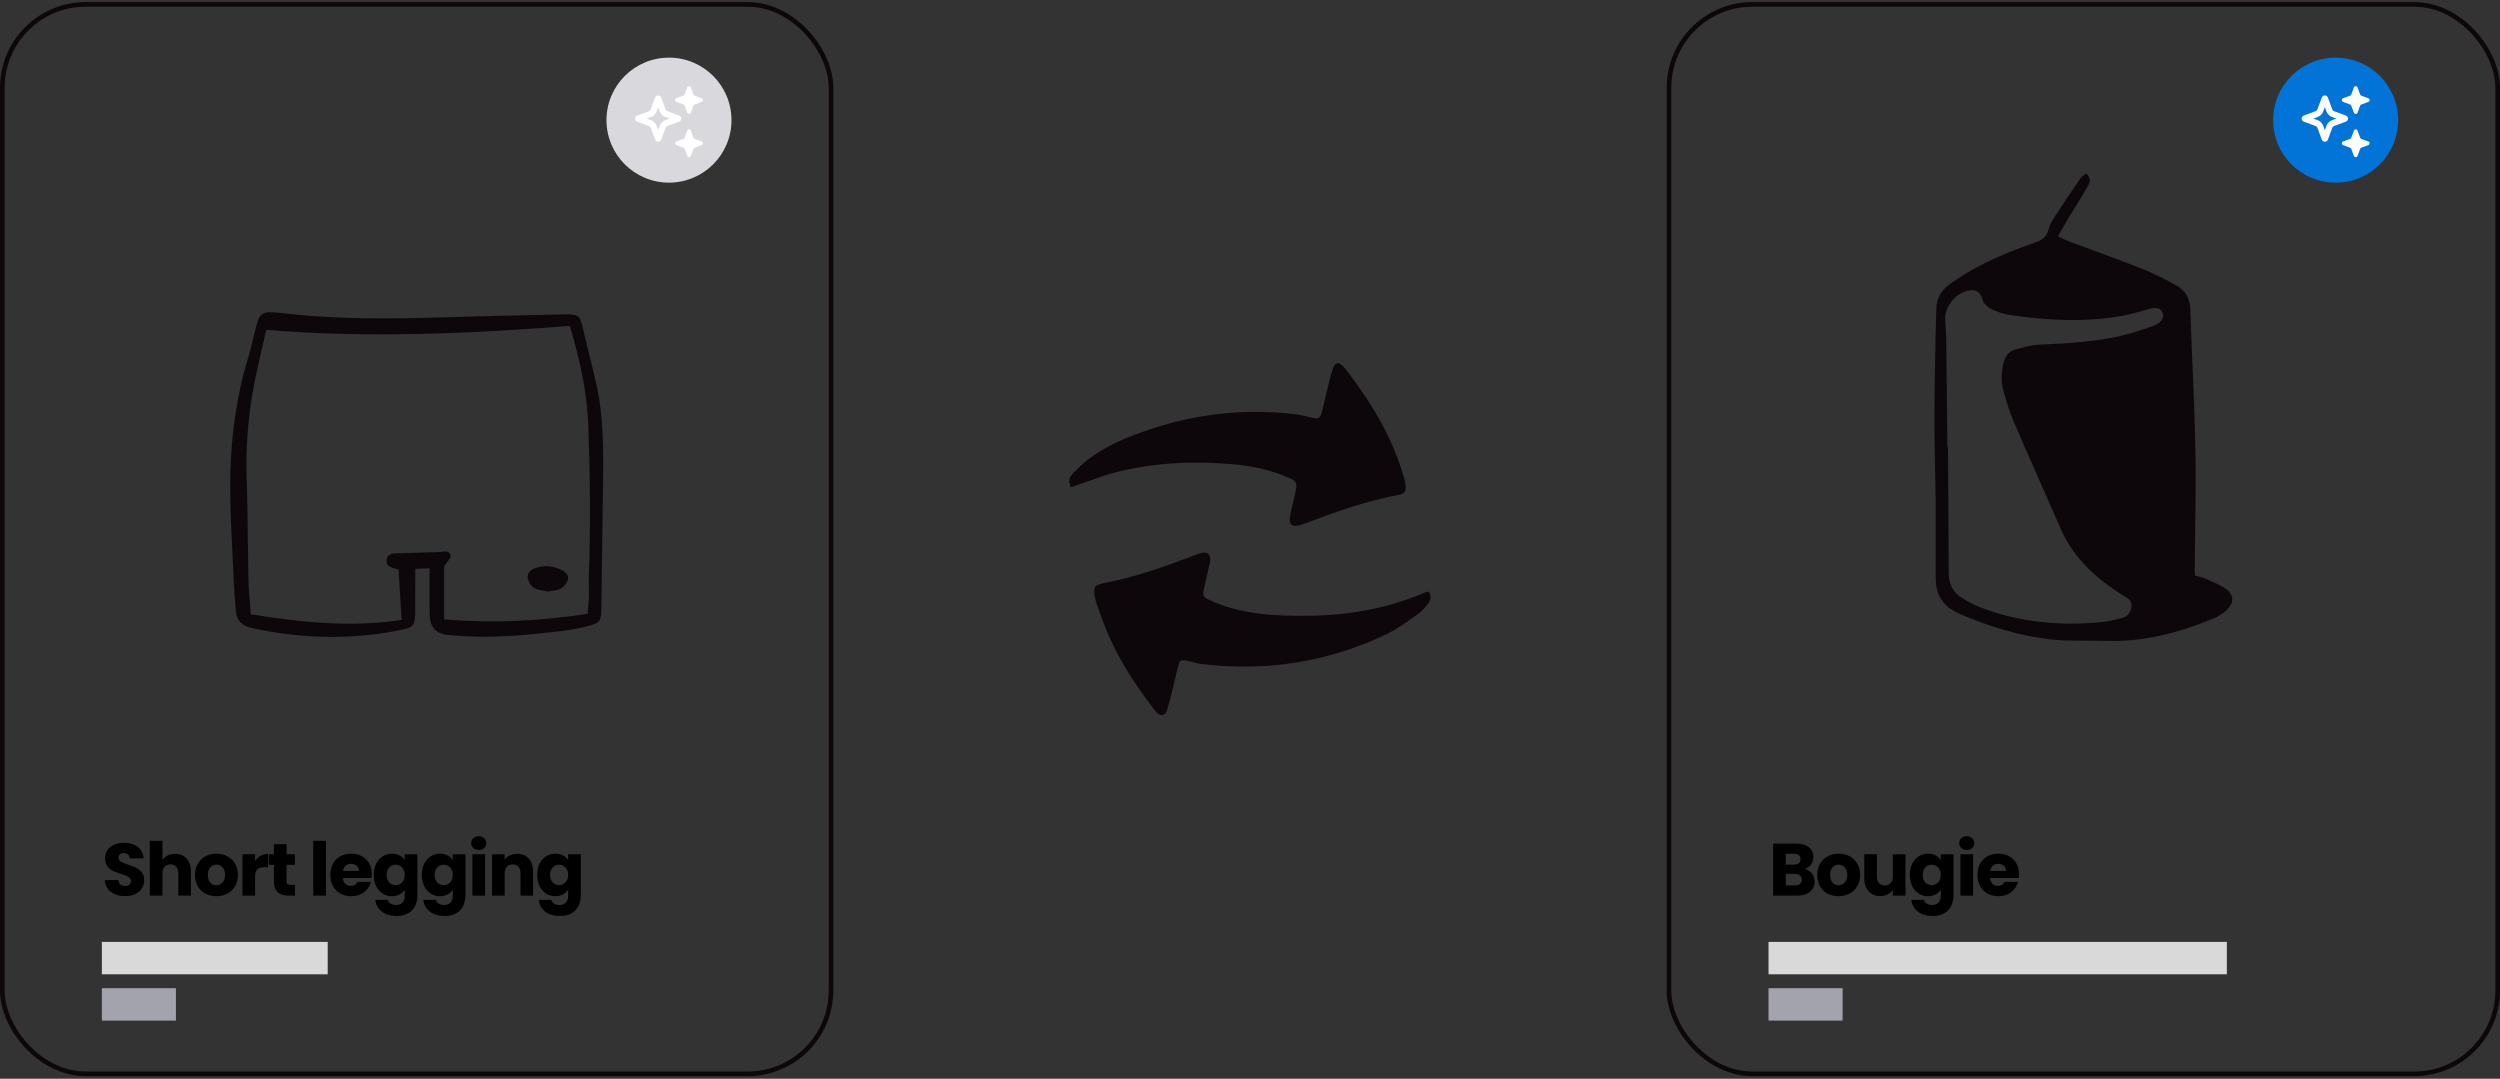 <svg width="540" height="233" viewBox="0 0 540 233" fill="none" xmlns="http://www.w3.org/2000/svg">
<rect x="0" y="0" width="540" height="233" fill="#333333" stroke="none"/>
<circle cx="144.5" cy="25.95" r="13.5" fill="#D9D9DD"/>
<g clip-path="url(#clip0_384_19610)">
<path fill-rule="evenodd" clip-rule="evenodd" d="M148.438 18.892C148.574 18.525 149.093 18.525 149.229 18.892L149.791 20.41C149.833 20.526 149.924 20.617 150.04 20.66L151.558 21.221C151.925 21.357 151.925 21.876 151.558 22.012L150.04 22.574C149.924 22.617 149.833 22.707 149.791 22.823L149.229 24.341C149.093 24.708 148.574 24.708 148.438 24.341L147.876 22.823C147.833 22.707 147.743 22.617 147.627 22.574L146.109 22.012C145.742 21.876 145.742 21.357 146.109 21.221L147.627 20.66C147.743 20.617 147.833 20.526 147.876 20.41L148.438 18.892ZM148.438 28.225C148.574 27.858 149.093 27.858 149.229 28.225L149.791 29.744C149.833 29.859 149.924 29.95 150.04 29.993L151.558 30.555C151.925 30.691 151.925 31.209 151.558 31.345L150.04 31.907C149.924 31.95 149.833 32.041 149.791 32.156L149.229 33.675C149.093 34.042 148.574 34.042 148.438 33.675L147.876 32.156C147.833 32.041 147.743 31.95 147.627 31.907L146.109 31.345C145.742 31.209 145.742 30.691 146.109 30.555L147.627 29.993C147.743 29.95 147.833 29.859 147.876 29.744L148.438 28.225ZM141.822 24.069L142.167 23.137L142.512 24.069C142.718 24.626 143.157 25.066 143.714 25.272L144.646 25.617L143.714 25.962C143.157 26.168 142.718 26.607 142.512 27.164L142.167 28.096L141.822 27.164C141.616 26.607 141.176 26.168 140.619 25.962L139.687 25.617L140.619 25.272C141.176 25.066 141.616 24.626 141.822 24.069ZM141.508 21.075C141.734 20.464 142.599 20.464 142.825 21.075L143.762 23.606C143.833 23.799 143.985 23.95 144.177 24.021L146.708 24.958C147.32 25.184 147.32 26.049 146.708 26.275L144.177 27.212C143.985 27.283 143.833 27.435 143.762 27.627L142.825 30.158C142.599 30.77 141.734 30.77 141.508 30.158L140.571 27.627C140.5 27.435 140.349 27.283 140.156 27.212L137.625 26.275C137.014 26.049 137.014 25.184 137.625 24.958L140.156 24.021C140.349 23.95 140.5 23.799 140.571 23.606L141.508 21.075Z" fill="white"/>
</g>
<g clip-path="url(#clip1_384_19610)">
<path fill-rule="evenodd" clip-rule="evenodd" d="M127.38 77.014C127.914 79.141 128.449 81.268 128.9 83.41L128.92 83.42C130.36 90.28 130.36 97.24 130.26 104.21C130.195 108.765 130.135 113.323 130.075 117.88C130.015 122.438 129.955 126.995 129.89 131.55C129.85 134.02 129.63 134.52 127.28 135.16C125.05 135.77 122.75 136.14 120.45 136.4C114.01 137.14 107.57 137.8 101.07 137.44C100.732 137.421 100.394 137.405 100.056 137.388C98.955 137.334 97.854 137.28 96.76 137.15C94.18 136.84 92.91 135.54 92.82 132.9C92.743 130.619 92.759 128.333 92.775 125.93C92.782 124.888 92.79 123.825 92.79 122.73C91.945 122.767 91.211 122.804 90.476 122.841C90.219 122.854 89.962 122.867 89.7 122.88C89.7 123.856 89.701 124.803 89.702 125.731C89.704 127.532 89.706 129.261 89.7 130.99V130.99C89.68 135.48 89.68 135.51 85.27 136.33C74.9 138.25 64.6 137.9 54.31 135.63C52.15 135.15 51.12 133.98 50.93 131.93C50.73 129.78 50.59 127.63 50.49 125.47C50.422 124.003 50.35 122.536 50.277 121.068C50.05 116.462 49.823 111.853 49.74 107.25C49.56 97.04 50.66 86.98 53.63 77.15C54.063 75.731 54.409 74.284 54.755 72.836C54.985 71.875 55.215 70.913 55.47 69.96C56.03 67.88 56.72 67.36 58.9 67.45C59.916 67.499 60.928 67.619 61.934 67.737C62.354 67.787 62.772 67.836 63.19 67.88C74.04 68.99 84.91 68.87 95.79 68.54C104.34 68.28 112.9 68.09 121.45 67.92C125.236 67.85 125.27 68 126.107 71.76L126.11 71.77C126.502 73.523 126.941 75.268 127.38 77.014ZM127.191 126.673C127.169 125.829 127.148 124.984 127.18 124.14L127.19 124.15C127.61 113.43 127.44 102.73 127.08 92.01C126.82 84.49 125.13 77.33 123.09 70.39C101.17 72.1 79.42 73.05 57.5 71.25C57.175 72.735 56.836 74.198 56.5 75.647C55.749 78.883 55.015 82.052 54.49 85.25C53.51 91.25 53.06 97.3 53.28 103.41C53.436 107.724 53.484 112.041 53.532 116.358C53.564 119.236 53.596 122.114 53.66 124.99C53.694 126.711 53.834 128.432 53.977 130.184C54.044 131.008 54.112 131.839 54.17 132.68C65.04 134.44 75.71 135.56 86.75 133.91C86.634 132.019 86.521 130.158 86.406 128.271C86.303 126.576 86.199 124.859 86.09 123.08C86.023 123.055 85.958 123.031 85.895 123.007C85.629 122.906 85.392 122.817 85.15 122.76C84.1 122.52 83.29 121.98 83.52 120.81C83.75 119.64 84.75 119.53 85.78 119.51C87.388 119.477 88.993 119.427 90.599 119.376C91.938 119.334 93.278 119.292 94.62 119.26C94.833 119.254 95.064 119.223 95.3 119.192C96.146 119.079 97.045 118.96 97.35 119.93C97.464 120.301 97.042 120.84 96.578 121.434C96.353 121.721 96.119 122.02 95.93 122.32V133.79C106.45 134.68 116.6 134.15 126.92 132.59C126.952 132.207 126.989 131.834 127.024 131.467C127.108 130.599 127.189 129.77 127.21 128.94C127.229 128.184 127.21 127.429 127.191 126.673ZM115.45 122.77C117.48 122.01 119.51 122.17 121.43 123.18L121.42 123.17C122.21 123.59 122.95 124.33 122.65 125.26C122.41 126 121.78 126.8 121.11 127.16C120.566 127.456 119.909 127.543 119.226 127.634C118.917 127.676 118.602 127.717 118.29 127.78C118.003 127.712 117.704 127.66 117.404 127.607C116.687 127.482 115.962 127.355 115.37 127.01C114.73 126.64 114.19 125.74 114.02 124.99C113.79 123.96 114.5 123.13 115.45 122.77Z" fill="#0D070B"/>
</g>
<path d="M27.056 193.562C26.235 193.562 25.499 193.429 24.848 193.162C24.197 192.895 23.675 192.501 23.28 191.978C22.896 191.455 22.693 190.826 22.672 190.09H25.584C25.627 190.506 25.771 190.826 26.016 191.05C26.261 191.263 26.581 191.37 26.976 191.37C27.381 191.37 27.701 191.279 27.936 191.098C28.171 190.906 28.288 190.645 28.288 190.314C28.288 190.037 28.192 189.807 28 189.626C27.819 189.445 27.589 189.295 27.312 189.178C27.045 189.061 26.661 188.927 26.16 188.778C25.435 188.554 24.843 188.33 24.384 188.106C23.925 187.882 23.531 187.551 23.2 187.114C22.869 186.677 22.704 186.106 22.704 185.402C22.704 184.357 23.083 183.541 23.84 182.954C24.597 182.357 25.584 182.058 26.8 182.058C28.037 182.058 29.035 182.357 29.792 182.954C30.549 183.541 30.955 184.362 31.008 185.418H28.048C28.027 185.055 27.893 184.773 27.648 184.57C27.403 184.357 27.088 184.25 26.704 184.25C26.373 184.25 26.107 184.341 25.904 184.522C25.701 184.693 25.6 184.943 25.6 185.274C25.6 185.637 25.771 185.919 26.112 186.122C26.453 186.325 26.987 186.543 27.712 186.778C28.437 187.023 29.024 187.258 29.472 187.482C29.931 187.706 30.325 188.031 30.656 188.458C30.987 188.885 31.152 189.434 31.152 190.106C31.152 190.746 30.987 191.327 30.656 191.85C30.336 192.373 29.867 192.789 29.248 193.098C28.629 193.407 27.899 193.562 27.056 193.562ZM37.844 184.426C38.868 184.426 39.689 184.767 40.308 185.45C40.926 186.122 41.236 187.05 41.236 188.234V193.45H38.516V188.602C38.516 188.005 38.361 187.541 38.052 187.21C37.742 186.879 37.326 186.714 36.804 186.714C36.281 186.714 35.865 186.879 35.556 187.21C35.246 187.541 35.092 188.005 35.092 188.602V193.45H32.356V181.61H35.092V185.722C35.369 185.327 35.748 185.013 36.228 184.778C36.708 184.543 37.246 184.426 37.844 184.426ZM46.721 193.578C45.846 193.578 45.057 193.391 44.353 193.018C43.66 192.645 43.11 192.111 42.705 191.418C42.31 190.725 42.113 189.914 42.113 188.986C42.113 188.069 42.316 187.263 42.721 186.57C43.126 185.866 43.681 185.327 44.385 184.954C45.089 184.581 45.878 184.394 46.753 184.394C47.628 184.394 48.417 184.581 49.121 184.954C49.825 185.327 50.38 185.866 50.785 186.57C51.19 187.263 51.393 188.069 51.393 188.986C51.393 189.903 51.185 190.714 50.769 191.418C50.364 192.111 49.804 192.645 49.089 193.018C48.385 193.391 47.596 193.578 46.721 193.578ZM46.721 191.21C47.244 191.21 47.686 191.018 48.049 190.634C48.422 190.25 48.609 189.701 48.609 188.986C48.609 188.271 48.428 187.722 48.065 187.338C47.713 186.954 47.276 186.762 46.753 186.762C46.22 186.762 45.777 186.954 45.425 187.338C45.073 187.711 44.897 188.261 44.897 188.986C44.897 189.701 45.068 190.25 45.409 190.634C45.761 191.018 46.198 191.21 46.721 191.21ZM55.1 186.01C55.42 185.519 55.821 185.135 56.3 184.858C56.781 184.57 57.314 184.426 57.901 184.426V187.322H57.148C56.466 187.322 55.954 187.471 55.612 187.77C55.271 188.058 55.1 188.57 55.1 189.306V193.45H52.364V184.522H55.1V186.01ZM63.704 191.13V193.45H62.312C61.32 193.45 60.547 193.21 59.992 192.73C59.438 192.239 59.16 191.445 59.16 190.346V186.794H58.072V184.522H59.16V182.346H61.896V184.522H63.688V186.794H61.896V190.378C61.896 190.645 61.96 190.837 62.088 190.954C62.216 191.071 62.43 191.13 62.728 191.13H63.704ZM70.395 181.61V193.45H67.659V181.61H70.395ZM80.314 188.842C80.314 189.098 80.298 189.365 80.266 189.642H74.074C74.116 190.197 74.292 190.623 74.602 190.922C74.922 191.21 75.311 191.354 75.77 191.354C76.452 191.354 76.927 191.066 77.194 190.49H80.106C79.956 191.077 79.684 191.605 79.29 192.074C78.906 192.543 78.42 192.911 77.834 193.178C77.247 193.445 76.591 193.578 75.866 193.578C74.991 193.578 74.212 193.391 73.53 193.018C72.847 192.645 72.314 192.111 71.93 191.418C71.546 190.725 71.354 189.914 71.354 188.986C71.354 188.058 71.54 187.247 71.914 186.554C72.298 185.861 72.831 185.327 73.514 184.954C74.196 184.581 74.98 184.394 75.866 184.394C76.73 184.394 77.498 184.575 78.17 184.938C78.842 185.301 79.364 185.818 79.738 186.49C80.122 187.162 80.314 187.946 80.314 188.842ZM77.514 188.122C77.514 187.653 77.354 187.279 77.034 187.002C76.714 186.725 76.314 186.586 75.834 186.586C75.375 186.586 74.986 186.719 74.666 186.986C74.356 187.253 74.164 187.631 74.09 188.122H77.514ZM84.669 184.394C85.298 184.394 85.848 184.522 86.317 184.778C86.797 185.034 87.165 185.37 87.421 185.786V184.522H90.157V193.434C90.157 194.255 89.992 194.997 89.661 195.658C89.341 196.33 88.845 196.863 88.173 197.258C87.512 197.653 86.685 197.85 85.693 197.85C84.37 197.85 83.298 197.535 82.477 196.906C81.656 196.287 81.186 195.445 81.069 194.378H83.773C83.858 194.719 84.061 194.986 84.381 195.178C84.701 195.381 85.096 195.482 85.565 195.482C86.13 195.482 86.578 195.317 86.909 194.986C87.25 194.666 87.421 194.149 87.421 193.434V192.17C87.154 192.586 86.786 192.927 86.317 193.194C85.848 193.45 85.298 193.578 84.669 193.578C83.933 193.578 83.266 193.391 82.669 193.018C82.072 192.634 81.597 192.095 81.245 191.402C80.904 190.698 80.733 189.887 80.733 188.97C80.733 188.053 80.904 187.247 81.245 186.554C81.597 185.861 82.072 185.327 82.669 184.954C83.266 184.581 83.933 184.394 84.669 184.394ZM87.421 188.986C87.421 188.303 87.229 187.765 86.845 187.37C86.472 186.975 86.013 186.778 85.469 186.778C84.925 186.778 84.461 186.975 84.077 187.37C83.704 187.754 83.517 188.287 83.517 188.97C83.517 189.653 83.704 190.197 84.077 190.602C84.461 190.997 84.925 191.194 85.469 191.194C86.013 191.194 86.472 190.997 86.845 190.602C87.229 190.207 87.421 189.669 87.421 188.986ZM95.048 184.394C95.678 184.394 96.227 184.522 96.696 184.778C97.176 185.034 97.544 185.37 97.8 185.786V184.522H100.536V193.434C100.536 194.255 100.371 194.997 100.04 195.658C99.72 196.33 99.224 196.863 98.552 197.258C97.891 197.653 97.064 197.85 96.072 197.85C94.75 197.85 93.678 197.535 92.856 196.906C92.035 196.287 91.566 195.445 91.448 194.378H94.152C94.238 194.719 94.44 194.986 94.76 195.178C95.08 195.381 95.475 195.482 95.944 195.482C96.51 195.482 96.958 195.317 97.288 194.986C97.63 194.666 97.8 194.149 97.8 193.434V192.17C97.534 192.586 97.166 192.927 96.696 193.194C96.227 193.45 95.678 193.578 95.048 193.578C94.312 193.578 93.646 193.391 93.048 193.018C92.451 192.634 91.976 192.095 91.624 191.402C91.283 190.698 91.112 189.887 91.112 188.97C91.112 188.053 91.283 187.247 91.624 186.554C91.976 185.861 92.451 185.327 93.048 184.954C93.646 184.581 94.312 184.394 95.048 184.394ZM97.8 188.986C97.8 188.303 97.608 187.765 97.224 187.37C96.851 186.975 96.392 186.778 95.848 186.778C95.304 186.778 94.84 186.975 94.456 187.37C94.083 187.754 93.896 188.287 93.896 188.97C93.896 189.653 94.083 190.197 94.456 190.602C94.84 190.997 95.304 191.194 95.848 191.194C96.392 191.194 96.851 190.997 97.224 190.602C97.608 190.207 97.8 189.669 97.8 188.986ZM103.412 183.594C102.932 183.594 102.537 183.455 102.228 183.178C101.929 182.89 101.78 182.538 101.78 182.122C101.78 181.695 101.929 181.343 102.228 181.066C102.537 180.778 102.932 180.634 103.412 180.634C103.881 180.634 104.265 180.778 104.564 181.066C104.873 181.343 105.028 181.695 105.028 182.122C105.028 182.538 104.873 182.89 104.564 183.178C104.265 183.455 103.881 183.594 103.412 183.594ZM104.772 184.522V193.45H102.036V184.522H104.772ZM111.715 184.426C112.76 184.426 113.592 184.767 114.211 185.45C114.84 186.122 115.155 187.05 115.155 188.234V193.45H112.435V188.602C112.435 188.005 112.28 187.541 111.971 187.21C111.661 186.879 111.245 186.714 110.723 186.714C110.2 186.714 109.784 186.879 109.475 187.21C109.165 187.541 109.011 188.005 109.011 188.602V193.45H106.275V184.522H109.011V185.706C109.288 185.311 109.661 185.002 110.131 184.778C110.6 184.543 111.128 184.426 111.715 184.426ZM119.968 184.394C120.597 184.394 121.146 184.522 121.616 184.778C122.096 185.034 122.464 185.37 122.72 185.786V184.522H125.456V193.434C125.456 194.255 125.29 194.997 124.96 195.658C124.64 196.33 124.144 196.863 123.472 197.258C122.81 197.653 121.984 197.85 120.992 197.85C119.669 197.85 118.597 197.535 117.776 196.906C116.954 196.287 116.485 195.445 116.368 194.378H119.072C119.157 194.719 119.36 194.986 119.68 195.178C120 195.381 120.394 195.482 120.864 195.482C121.429 195.482 121.877 195.317 122.208 194.986C122.549 194.666 122.72 194.149 122.72 193.434V192.17C122.453 192.586 122.085 192.927 121.616 193.194C121.146 193.45 120.597 193.578 119.968 193.578C119.232 193.578 118.565 193.391 117.968 193.018C117.37 192.634 116.896 192.095 116.544 191.402C116.202 190.698 116.032 189.887 116.032 188.97C116.032 188.053 116.202 187.247 116.544 186.554C116.896 185.861 117.37 185.327 117.968 184.954C118.565 184.581 119.232 184.394 119.968 184.394ZM122.72 188.986C122.72 188.303 122.528 187.765 122.144 187.37C121.77 186.975 121.312 186.778 120.768 186.778C120.224 186.778 119.76 186.975 119.376 187.37C119.002 187.754 118.816 188.287 118.816 188.97C118.816 189.653 119.002 190.197 119.376 190.602C119.76 190.997 120.224 191.194 120.768 191.194C121.312 191.194 121.77 190.997 122.144 190.602C122.528 190.207 122.72 189.669 122.72 188.986Z" fill="black"/>
<rect x="22" y="203.45" width="48.783" height="7" fill="#D9D9D9"/>
<rect x="22" y="213.45" width="16" height="7" fill="#A3A3AD"/>
<rect x="0.5" y="0.95" width="179" height="231" rx="18.025" stroke="#0D070B"/>
<g clip-path="url(#clip2_384_19610)">
<path fill-rule="evenodd" clip-rule="evenodd" d="M278.574 103.293C274.559 101.485 270.337 100.602 265.978 100.243H265.957C257.458 99.539 249.029 99.939 240.75 102.086C238.928 102.561 237.145 103.196 235.361 103.831C234.553 104.119 233.745 104.407 232.932 104.68C232.58 104.795 232.237 104.926 231.864 105.07C231.698 105.133 231.526 105.199 231.344 105.267C230.704 104.025 230.966 103.114 231.633 102.41C232.692 101.292 233.785 100.195 235.002 99.263C238.399 96.654 242.263 94.922 246.258 93.473C257.032 89.567 268.109 88.111 279.509 89.443C280.699 89.581 281.888 89.85 283.057 90.14C284.907 90.602 285.196 90.437 285.643 88.511C286.145 86.365 286.653 84.219 287.183 82.08C287.396 81.224 287.623 80.361 287.925 79.54C288.407 78.243 289.204 78.098 290.105 79.099C290.447 79.473 290.759 79.877 291.069 80.277C291.096 80.312 291.123 80.347 291.15 80.382C296.183 86.938 300.391 93.949 302.881 101.899C303.162 102.789 303.431 103.7 303.582 104.618C303.816 106.061 303.403 106.668 301.945 106.937C297.559 107.758 293.289 108.993 289.074 110.443C287.478 110.989 285.896 111.577 284.313 112.165C283.577 112.439 282.84 112.713 282.102 112.982C282.014 113.014 281.926 113.046 281.838 113.078C281.41 113.235 280.98 113.392 280.541 113.507C279.152 113.865 278.375 113.231 278.602 111.809C278.762 110.808 278.999 109.82 279.235 108.832C279.333 108.424 279.431 108.016 279.523 107.606C279.572 107.387 279.625 107.168 279.678 106.949C279.781 106.522 279.884 106.096 279.956 105.667C280.197 104.259 279.901 103.894 278.574 103.293ZM308.263 127.861C308.371 127.839 308.487 127.815 308.615 127.785L308.629 127.791C309.261 128.813 309.027 129.655 308.47 130.372C307.865 131.145 307.226 131.96 306.435 132.519C306.019 132.811 305.604 133.108 305.188 133.406C303.455 134.649 301.71 135.899 299.814 136.818C287.114 142.987 273.706 145.099 259.707 143.443C258.931 143.356 258.16 143.153 257.4 142.953C257.312 142.93 257.223 142.907 257.135 142.884C254.983 142.318 254.77 142.456 254.261 144.713C253.773 146.866 253.25 149.012 252.728 151.151C252.654 151.451 252.561 151.745 252.468 152.039C252.345 152.43 252.222 152.82 252.143 153.221C251.868 154.608 250.603 154.919 249.661 153.704C245.707 148.584 242.084 143.27 239.485 137.315C238.783 135.702 238.181 134.045 237.579 132.386C237.39 131.867 237.201 131.347 237.009 130.828C236.782 130.214 236.611 129.565 236.487 128.916C236.081 126.867 236.452 126.335 238.453 125.949C245.061 124.672 251.394 122.478 257.658 120.069C258.27 119.828 258.888 119.593 259.528 119.434C260.807 119.117 261.543 119.779 261.412 121.104C261.38 121.396 261.304 121.685 261.229 121.972C261.192 122.113 261.155 122.254 261.123 122.395C261.021 122.847 260.919 123.299 260.816 123.75C260.564 124.856 260.312 125.961 260.078 127.074C259.727 128.73 259.982 129.02 261.488 129.703C268.143 132.726 275.212 133.071 282.328 133.015C291.095 132.946 299.614 131.49 307.721 128.005C307.883 127.937 308.058 127.902 308.263 127.861Z" fill="#0D070B"/>
</g>
<circle cx="504.5" cy="25.95" r="13.5" fill="#0274D7"/>
<g clip-path="url(#clip3_384_19610)">
<path fill-rule="evenodd" clip-rule="evenodd" d="M508.438 18.892C508.574 18.525 509.093 18.525 509.229 18.892L509.791 20.41C509.833 20.526 509.924 20.617 510.04 20.66L511.558 21.221C511.925 21.357 511.925 21.876 511.558 22.012L510.04 22.574C509.924 22.617 509.833 22.707 509.791 22.823L509.229 24.341C509.093 24.708 508.574 24.708 508.438 24.341L507.876 22.823C507.833 22.707 507.743 22.617 507.627 22.574L506.109 22.012C505.742 21.876 505.742 21.357 506.109 21.221L507.627 20.66C507.743 20.617 507.833 20.526 507.876 20.41L508.438 18.892ZM508.438 28.225C508.574 27.858 509.093 27.858 509.229 28.225L509.791 29.744C509.833 29.859 509.924 29.95 510.04 29.993L511.558 30.555C511.925 30.691 511.925 31.209 511.558 31.345L510.04 31.907C509.924 31.95 509.833 32.041 509.791 32.156L509.229 33.675C509.093 34.042 508.574 34.042 508.438 33.675L507.876 32.156C507.833 32.041 507.743 31.95 507.627 31.907L506.109 31.345C505.742 31.209 505.742 30.691 506.109 30.555L507.627 29.993C507.743 29.95 507.833 29.859 507.876 29.744L508.438 28.225ZM501.822 24.069L502.167 23.137L502.512 24.069C502.718 24.626 503.157 25.066 503.714 25.272L504.646 25.617L503.714 25.962C503.157 26.168 502.718 26.607 502.512 27.164L502.167 28.096L501.822 27.164C501.616 26.607 501.176 26.168 500.619 25.962L499.687 25.617L500.619 25.272C501.176 25.066 501.616 24.626 501.822 24.069ZM501.508 21.075C501.734 20.464 502.599 20.464 502.825 21.075L503.762 23.606C503.833 23.799 503.985 23.95 504.177 24.021L506.708 24.958C507.32 25.184 507.32 26.049 506.708 26.275L504.177 27.212C503.985 27.283 503.833 27.435 503.762 27.627L502.825 30.158C502.599 30.77 501.734 30.77 501.508 30.158L500.571 27.627C500.5 27.435 500.349 27.283 500.156 27.212L497.625 26.275C497.014 26.049 497.014 25.184 497.625 24.958L500.156 24.021C500.349 23.95 500.5 23.799 500.571 23.606L501.508 21.075Z" fill="white"/>
</g>
<g clip-path="url(#clip4_384_19610)">
<path d="M450.59 37.45C451.93 38.55 451.32 39.61 450.78 40.54C449.46 42.82 448.03 45.04 446.67 47.3C445.97 48.46 445.33 49.65 444.52 51.06C445.44 51.48 446.19 51.88 446.98 52.18C452.22 54.14 457.49 55.99 462.69 58.05C465.27 59.07 467.77 60.35 470.19 61.72C472.09 62.8 473.05 64.53 473.12 66.87C473.43 77.01 474.02 87.15 474.21 97.3C474.37 105.85 474.13 114.4 474.06 122.95C474.06 123.34 474.08 123.74 474.1 124.31C474.96 124.57 475.81 124.72 476.58 125.07C478.09 125.76 479.7 126.37 480.99 127.36C482.57 128.58 482.51 130.33 481.04 131.7C480.24 132.45 479.27 133.11 478.26 133.53C470.67 136.69 462.84 138.76 454.51 138.43C450.92 138.29 447.31 138.53 443.74 138.19C436.53 137.5 429.68 135.37 423.05 132.48C419.71 131.02 418.14 128.52 418.11 124.99C418.07 119.48 418.14 113.96 418.1 108.44C418.05 102.39 417.82 96.31 417.84 90.24C417.87 82.33 418.02 74.42 418.25 66.52C418.31 64.48 419.3 62.71 421.04 61.45C426.19 57.69 431.94 55.14 437.9 52.98C438.57 52.73 439.25 52.49 439.93 52.26C441.3 51.78 442.18 50.93 442.53 49.43C442.74 48.52 443.27 47.66 443.78 46.87C445.61 44.06 447.48 41.27 449.38 38.51C449.67 38.09 450.16 37.82 450.59 37.46V37.45ZM420.63 96.46H420.76C420.82 105.57 420.9 114.69 420.92 123.81C420.92 126.09 421.78 127.86 423.66 129.07C424.8 129.8 425.99 130.49 427.24 130.99C435.81 134.4 444.73 135.24 453.85 134.39C455.35 134.25 456.84 133.84 458.31 133.5C459.53 133.21 460.19 132.35 460.39 131.14C460.57 130 459.87 129.37 459.01 128.84C458.53 128.55 458.04 128.28 457.57 127.97C452.2 124.44 447.68 120.15 445.06 114.11C441.72 106.42 438.27 98.76 434.96 91.06C434.08 89.01 433.43 86.85 432.81 84.71C432.22 82.68 432.23 80.61 432.71 78.54C433.04 77.13 433.73 75.96 435.18 75.55C436.77 75.09 438.4 74.57 440.04 74.48C447.47 74.08 454.91 73.82 462.05 71.42C463.26 71.01 464.5 70.67 465.66 70.15C467.02 69.53 467.51 68.48 467.1 67.5C466.71 66.58 465.85 66.3 464.42 66.68C462.64 67.14 460.89 67.74 459.09 68.09C450.66 69.72 442.22 69.23 433.79 67.99C432.78 67.84 431.79 67.45 430.83 67.08C429.53 66.57 428.47 65.82 428.08 64.32C427.75 63.07 426.79 62.58 425.49 62.72C422.61 63.05 419.96 66.21 420.15 69.13C420.23 70.49 420.38 71.84 420.39 73.2C420.49 80.96 420.56 88.71 420.64 96.47L420.63 96.46Z" fill="#0D070B"/>
</g>
<path d="M389.792 187.69C390.443 187.829 390.965 188.154 391.36 188.666C391.755 189.167 391.952 189.743 391.952 190.394C391.952 191.333 391.621 192.079 390.96 192.634C390.309 193.178 389.397 193.45 388.224 193.45H382.992V182.218H388.048C389.189 182.218 390.08 182.479 390.72 183.002C391.371 183.525 391.696 184.234 391.696 185.13C391.696 185.791 391.52 186.341 391.168 186.778C390.827 187.215 390.368 187.519 389.792 187.69ZM385.728 186.762H387.52C387.968 186.762 388.309 186.666 388.544 186.474C388.789 186.271 388.912 185.978 388.912 185.594C388.912 185.21 388.789 184.917 388.544 184.714C388.309 184.511 387.968 184.41 387.52 184.41H385.728V186.762ZM387.744 191.242C388.203 191.242 388.555 191.141 388.8 190.938C389.056 190.725 389.184 190.421 389.184 190.026C389.184 189.631 389.051 189.322 388.784 189.098C388.528 188.874 388.171 188.762 387.712 188.762H385.728V191.242H387.744ZM397.123 193.578C396.248 193.578 395.459 193.391 394.755 193.018C394.062 192.645 393.512 192.111 393.107 191.418C392.712 190.725 392.515 189.914 392.515 188.986C392.515 188.069 392.718 187.263 393.123 186.57C393.528 185.866 394.083 185.327 394.787 184.954C395.491 184.581 396.28 184.394 397.155 184.394C398.03 184.394 398.819 184.581 399.523 184.954C400.227 185.327 400.782 185.866 401.187 186.57C401.592 187.263 401.795 188.069 401.795 188.986C401.795 189.903 401.587 190.714 401.171 191.418C400.766 192.111 400.206 192.645 399.491 193.018C398.787 193.391 397.998 193.578 397.123 193.578ZM397.123 191.21C397.646 191.21 398.088 191.018 398.451 190.634C398.824 190.25 399.011 189.701 399.011 188.986C399.011 188.271 398.83 187.722 398.467 187.338C398.115 186.954 397.678 186.762 397.155 186.762C396.622 186.762 396.179 186.954 395.827 187.338C395.475 187.711 395.299 188.261 395.299 188.986C395.299 189.701 395.47 190.25 395.811 190.634C396.163 191.018 396.6 191.21 397.123 191.21ZM411.582 184.522V193.45H408.846V192.234C408.569 192.629 408.19 192.949 407.71 193.194C407.241 193.429 406.718 193.546 406.142 193.546C405.46 193.546 404.857 193.397 404.334 193.098C403.812 192.789 403.406 192.346 403.118 191.77C402.83 191.194 402.686 190.517 402.686 189.738V184.522H405.406V189.37C405.406 189.967 405.561 190.431 405.87 190.762C406.18 191.093 406.596 191.258 407.118 191.258C407.652 191.258 408.073 191.093 408.382 190.762C408.692 190.431 408.846 189.967 408.846 189.37V184.522H411.582ZM416.46 184.394C417.089 184.394 417.638 184.522 418.108 184.778C418.588 185.034 418.956 185.37 419.212 185.786V184.522H421.948V193.434C421.948 194.255 421.782 194.997 421.452 195.658C421.132 196.33 420.636 196.863 419.964 197.258C419.302 197.653 418.476 197.85 417.484 197.85C416.161 197.85 415.089 197.535 414.268 196.906C413.446 196.287 412.977 195.445 412.86 194.378H415.564C415.649 194.719 415.852 194.986 416.172 195.178C416.492 195.381 416.886 195.482 417.356 195.482C417.921 195.482 418.369 195.317 418.7 194.986C419.041 194.666 419.212 194.149 419.212 193.434V192.17C418.945 192.586 418.577 192.927 418.108 193.194C417.638 193.45 417.089 193.578 416.46 193.578C415.724 193.578 415.057 193.391 414.46 193.018C413.862 192.634 413.388 192.095 413.036 191.402C412.694 190.698 412.524 189.887 412.524 188.97C412.524 188.053 412.694 187.247 413.036 186.554C413.388 185.861 413.862 185.327 414.46 184.954C415.057 184.581 415.724 184.394 416.46 184.394ZM419.212 188.986C419.212 188.303 419.02 187.765 418.636 187.37C418.262 186.975 417.804 186.778 417.26 186.778C416.716 186.778 416.252 186.975 415.868 187.37C415.494 187.754 415.308 188.287 415.308 188.97C415.308 189.653 415.494 190.197 415.868 190.602C416.252 190.997 416.716 191.194 417.26 191.194C417.804 191.194 418.262 190.997 418.636 190.602C419.02 190.207 419.212 189.669 419.212 188.986ZM424.823 183.594C424.343 183.594 423.948 183.455 423.639 183.178C423.34 182.89 423.191 182.538 423.191 182.122C423.191 181.695 423.34 181.343 423.639 181.066C423.948 180.778 424.343 180.634 424.823 180.634C425.292 180.634 425.676 180.778 425.975 181.066C426.284 181.343 426.439 181.695 426.439 182.122C426.439 182.538 426.284 182.89 425.975 183.178C425.676 183.455 425.292 183.594 424.823 183.594ZM426.183 184.522V193.45H423.447V184.522H426.183ZM436.102 188.842C436.102 189.098 436.086 189.365 436.054 189.642H429.862C429.904 190.197 430.08 190.623 430.39 190.922C430.71 191.21 431.099 191.354 431.558 191.354C432.24 191.354 432.715 191.066 432.982 190.49H435.894C435.744 191.077 435.472 191.605 435.078 192.074C434.694 192.543 434.208 192.911 433.622 193.178C433.035 193.445 432.379 193.578 431.654 193.578C430.779 193.578 430 193.391 429.318 193.018C428.635 192.645 428.102 192.111 427.718 191.418C427.334 190.725 427.142 189.914 427.142 188.986C427.142 188.058 427.328 187.247 427.702 186.554C428.086 185.861 428.619 185.327 429.302 184.954C429.984 184.581 430.768 184.394 431.654 184.394C432.518 184.394 433.286 184.575 433.958 184.938C434.63 185.301 435.152 185.818 435.526 186.49C435.91 187.162 436.102 187.946 436.102 188.842ZM433.302 188.122C433.302 187.653 433.142 187.279 432.822 187.002C432.502 186.725 432.102 186.586 431.622 186.586C431.163 186.586 430.774 186.719 430.454 186.986C430.144 187.253 429.952 187.631 429.878 188.122H433.302Z" fill="black"/>
<rect x="382" y="203.45" width="99" height="7" fill="#D9D9D9"/>
<rect x="382" y="213.45" width="16" height="7" fill="#A3A3AD"/>
<rect x="360.5" y="0.95" width="179" height="231" rx="18.025" stroke="#0D070B"/>
<defs>
<clipPath id="clip0_384_19610">
<rect width="16" height="16" fill="white" transform="translate(136.5 17.95)"/>
</clipPath>
<clipPath id="clip1_384_19610">
<rect width="80.56" height="70.12" fill="white" transform="translate(49.72 67.45)"/>
</clipPath>
<clipPath id="clip2_384_19610">
<rect width="78" height="76" fill="white" transform="translate(231 78.45)"/>
</clipPath>
<clipPath id="clip3_384_19610">
<rect width="16" height="16" fill="white" transform="translate(496.5 17.95)"/>
</clipPath>
<clipPath id="clip4_384_19610">
<rect width="64.32" height="101.03" fill="white" transform="translate(417.84 37.45)"/>
</clipPath>
</defs>
</svg>
